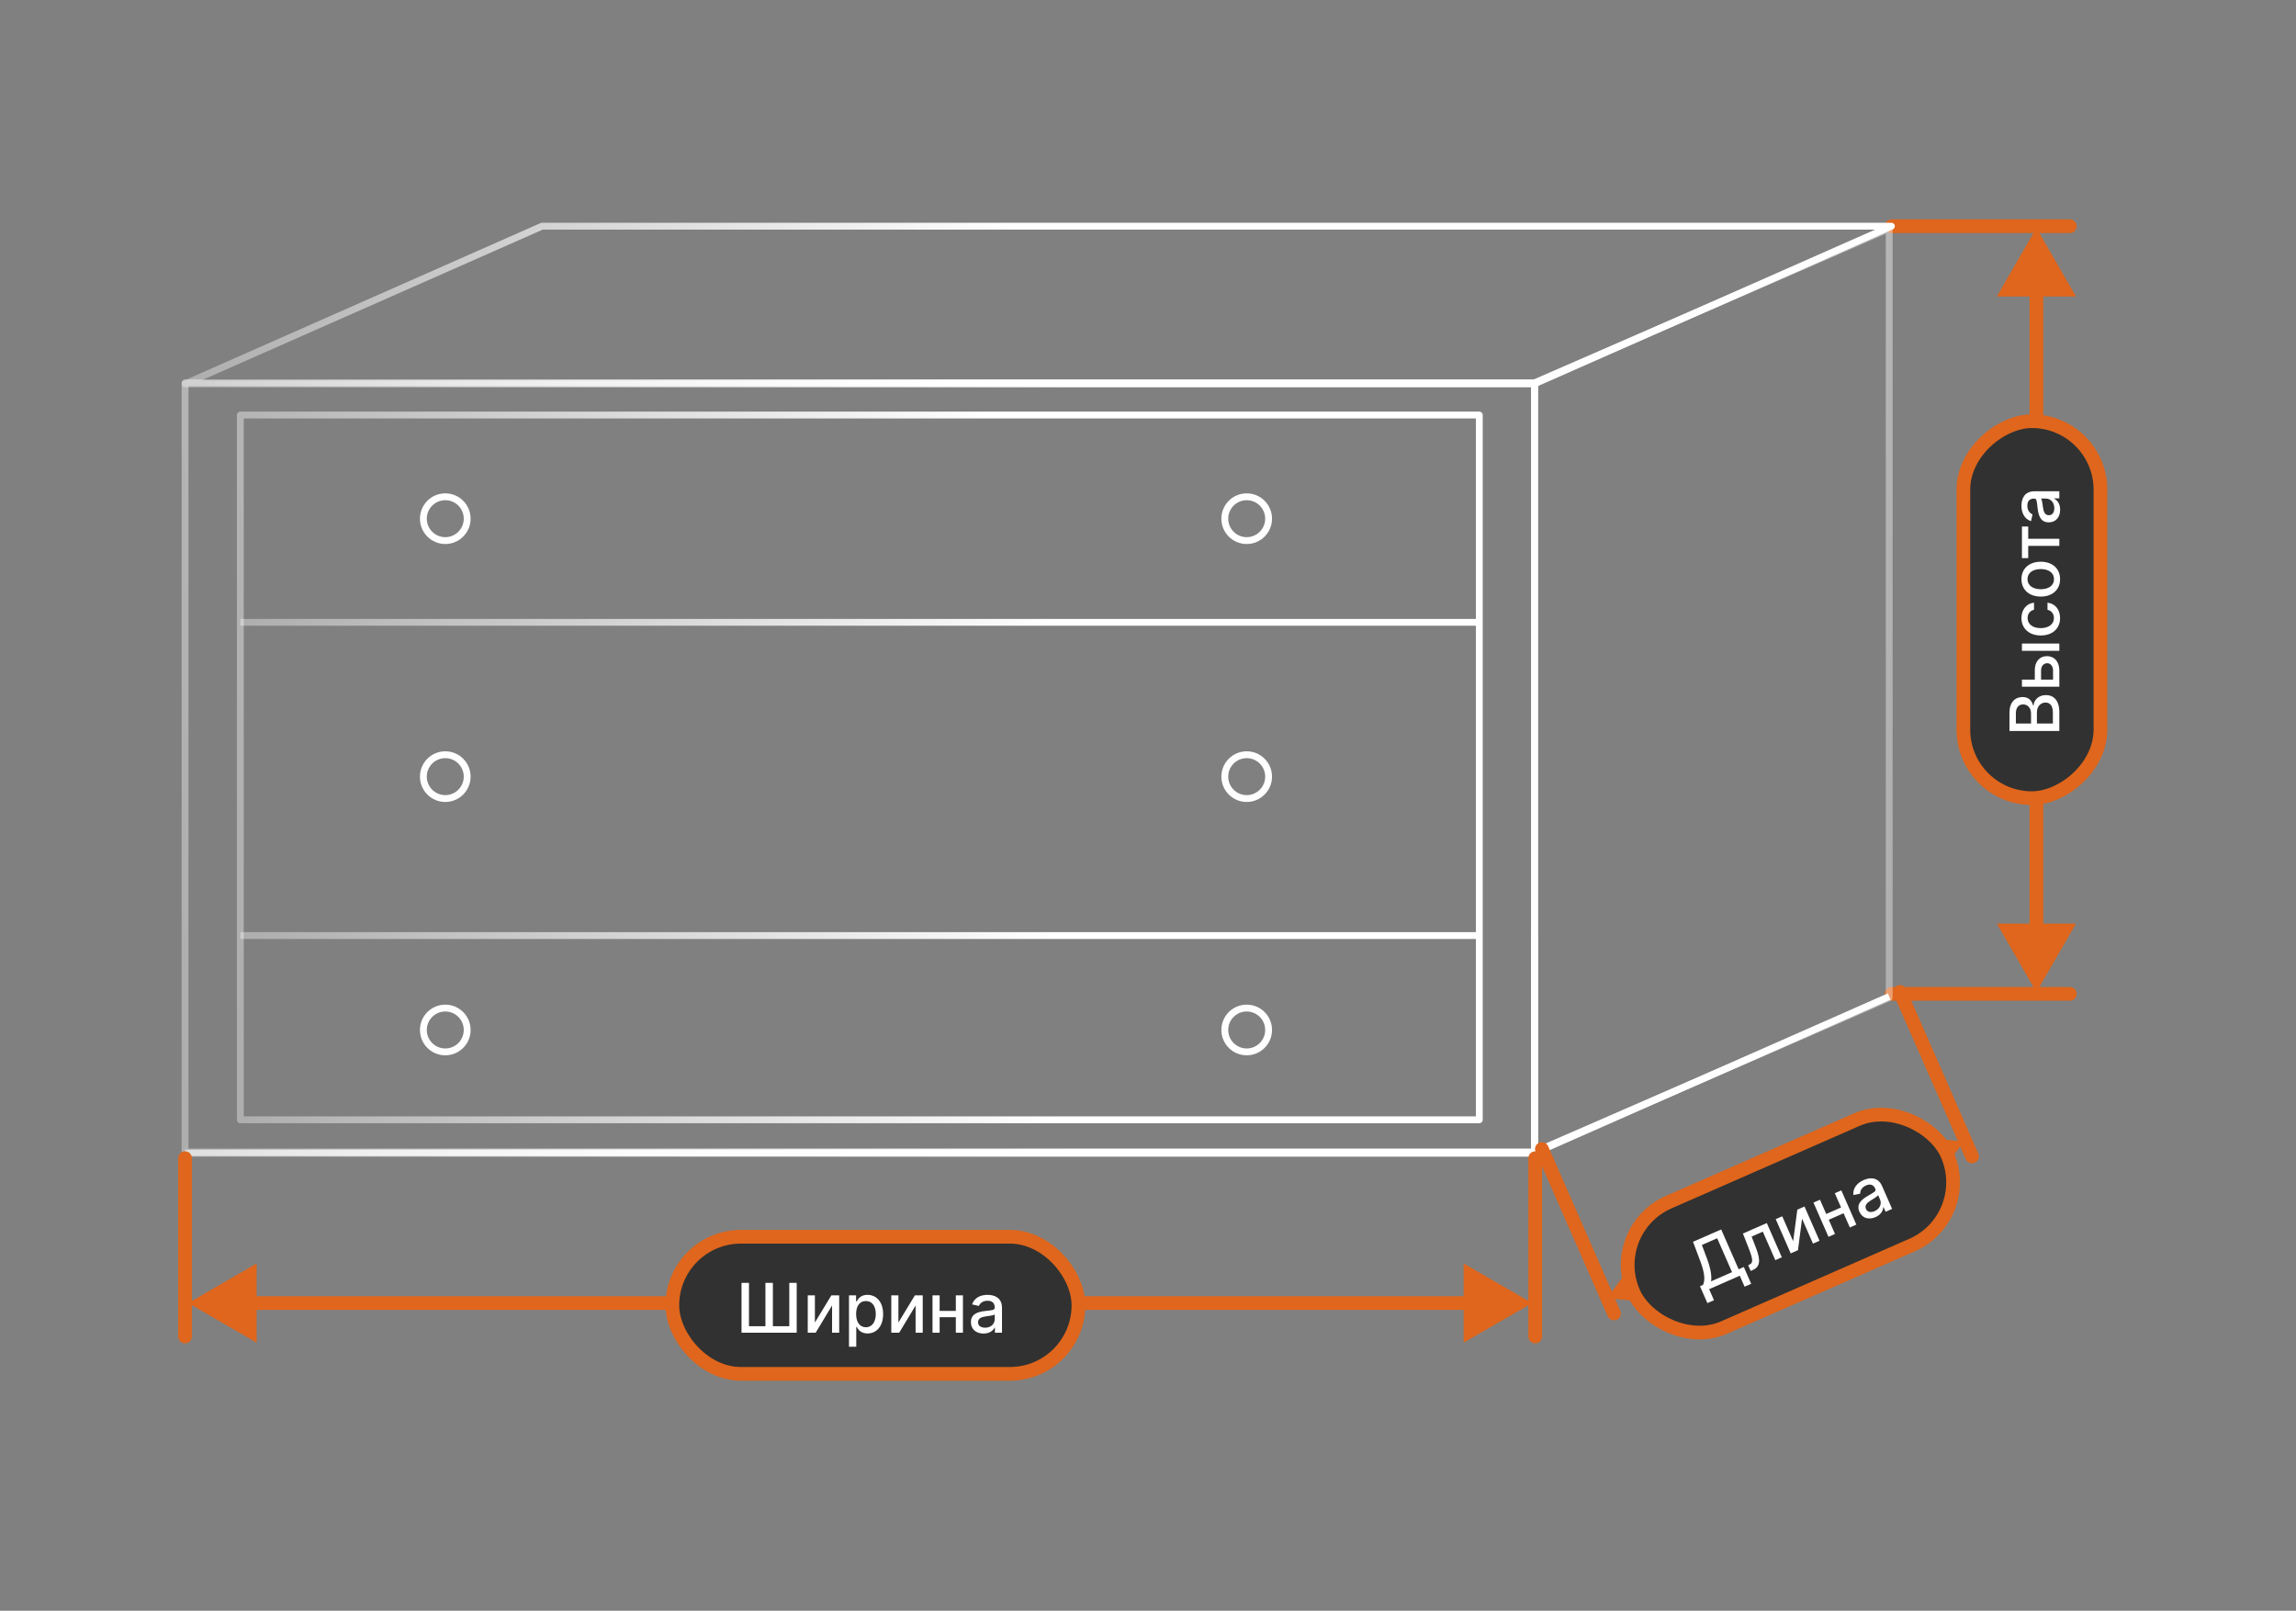 <svg width="335" height="235" viewBox="0 0 335 235" fill="none" xmlns="http://www.w3.org/2000/svg">
<rect x="0" y="0" width="335" height="235" fill="#808080" stroke="none"/>
<path d="M276 32C275.448 32 275 32.448 275 33C275 33.552 275.448 34 276 34V32ZM302 34C302.552 34 303 33.552 303 33C303 32.448 302.552 32 302 32V34ZM302 146C302.552 146 303 145.552 303 145C303 144.448 302.552 144 302 144V146ZM276 144C275.448 144 275 144.448 275 145C275 145.552 275.448 146 276 146V144ZM297.125 33.253L291.351 43.253H302.899L297.125 33.253ZM297.125 144.747L302.899 134.747H291.351L297.125 144.747ZM276 34H297.125V32H276V34ZM297.125 34H302V32H297.125V34ZM302 144H297.125V146H302V144ZM297.125 144H276V146H297.125V144ZM296.125 42.253V135.747H298.125V42.253H296.125Z" fill="#DF661C"/>
<rect x="286.467" y="116.448" width="55" height="20" rx="10" transform="rotate(-90 286.467 116.448)" fill="#313131"/>
<path d="M300.467 106.649V103.862C300.467 102.171 299.626 101.408 298.51 101.408C297.385 101.408 296.749 102.196 296.71 102.917H296.639C296.469 102.249 296.014 101.692 295.105 101.692C294.029 101.692 293.194 102.438 293.194 103.986V106.649H300.467ZM299.526 105.552H297.197V103.929C297.197 103.048 297.765 102.498 298.457 102.498C299.068 102.498 299.526 102.913 299.526 103.968V105.552ZM296.341 105.552H294.128V104.053C294.128 103.183 294.586 102.768 295.19 102.768C295.893 102.768 296.341 103.343 296.341 104.082V105.552ZM296.888 99.151H295.013V100.191H300.467V97.809C300.467 96.474 299.693 95.728 298.667 95.728C297.619 95.728 296.888 96.474 296.888 97.809V99.151ZM300.467 94.954V93.892H295.013V94.954H300.467ZM297.804 99.151V97.809C297.804 97.198 298.173 96.761 298.699 96.761C299.196 96.761 299.551 97.198 299.551 97.809V99.151H297.804ZM300.577 90.169C300.577 88.88 299.803 88.046 298.741 87.928V88.962C299.331 89.097 299.679 89.555 299.679 90.162C299.679 91.061 298.93 91.639 297.74 91.639C296.572 91.639 295.836 91.05 295.836 90.162C295.836 89.487 296.263 89.076 296.774 88.962V87.928C295.673 88.042 294.942 88.941 294.942 90.18C294.942 91.718 296.099 92.712 297.765 92.712C299.409 92.712 300.577 91.753 300.577 90.169ZM300.577 84.496C300.577 82.958 299.452 81.953 297.765 81.953C296.067 81.953 294.942 82.958 294.942 84.496C294.942 86.033 296.067 87.038 297.765 87.038C299.452 87.038 300.577 86.033 300.577 84.496ZM299.686 84.492C299.686 85.497 298.809 85.966 297.761 85.966C296.717 85.966 295.829 85.497 295.829 84.492C295.829 83.494 296.717 83.025 297.761 83.025C298.809 83.025 299.686 83.494 299.686 84.492ZM295.929 81.425V79.638H300.467V78.602H295.929V76.822H295.013V81.425H295.929ZM300.588 74.366C300.588 73.464 300.13 72.956 299.721 72.754V72.711H300.467V71.674H296.845C295.258 71.674 294.942 72.924 294.942 73.791C294.942 74.778 295.339 75.687 296.334 76.042L296.561 75.044C296.174 74.888 295.801 74.49 295.801 73.776C295.801 73.091 296.16 72.739 296.778 72.739H296.802C297.189 72.739 297.182 73.137 297.296 74.117C297.417 75.151 297.687 76.209 298.926 76.209C299.998 76.209 300.588 75.403 300.588 74.366ZM299.736 74.135C299.736 74.735 299.466 75.168 298.94 75.168C298.372 75.168 298.17 74.664 298.088 74.05C298.042 73.705 297.949 72.889 297.797 72.736H298.5C299.146 72.736 299.736 73.251 299.736 74.135Z" fill="white"/>
<rect x="286.467" y="116.448" width="55" height="20" rx="10" transform="rotate(-90 286.467 116.448)" stroke="#DF661C" stroke-width="2"/>
<path d="M27 168.233H223.882" stroke="url(#paint0_linear)" stroke-linejoin="round"/>
<path d="M27 168.233H223.882" stroke="url(#paint1_linear)" stroke-linejoin="round"/>
<path d="M27 168.076H223.902V55.849H27V168.076Z" stroke="url(#paint2_linear)" stroke-linejoin="round"/>
<path d="M35.064 163.372H215.838V60.553H35.064V163.372Z" stroke="url(#paint3_linear)" stroke-linejoin="round"/>
<path d="M275.648 145.564L223.902 168.076V55.849L275.648 33.336V145.564Z" stroke="url(#paint4_linear)" stroke-linejoin="round"/>
<path d="M35.064 90.794H215.838" stroke="url(#paint5_linear)" stroke-linejoin="round"/>
<path d="M275.648 145.384L223.882 168.233V136.491" stroke="url(#paint6_linear)" stroke-linejoin="round"/>
<path d="M35.064 136.491H215.838" stroke="url(#paint7_linear)" stroke-linejoin="round"/>
<path d="M27 56.005H223.882L275.964 33H79.082L27 56.005Z" stroke="url(#paint8_linear)" stroke-linejoin="round"/>
<circle cx="64.969" cy="75.673" r="3.196" stroke="white"/>
<circle cx="64.969" cy="113.307" r="3.196" stroke="white"/>
<circle cx="64.969" cy="150.268" r="3.196" stroke="white"/>
<circle cx="181.901" cy="75.673" r="3.196" stroke="white"/>
<circle cx="181.901" cy="113.307" r="3.196" stroke="white"/>
<circle cx="181.901" cy="150.268" r="3.196" stroke="white"/>
<path d="M278.134 144.32C277.912 143.815 277.322 143.584 276.816 143.806C276.31 144.028 276.08 144.618 276.302 145.124L278.134 144.32ZM286.821 169.111C287.043 169.617 287.633 169.847 288.139 169.625C288.644 169.403 288.875 168.813 288.653 168.308L286.821 169.111ZM234.575 192.022C234.797 192.528 235.387 192.758 235.893 192.537C236.398 192.315 236.629 191.725 236.407 191.219L234.575 192.022ZM225.888 167.232C225.666 166.726 225.076 166.496 224.57 166.718C224.065 166.94 223.834 167.529 224.056 168.035L225.888 167.232ZM286.514 166.564L275.038 165.293L279.675 175.868L286.514 166.564ZM234.505 189.372L245.982 190.643L241.344 180.068L234.505 189.372ZM276.302 145.124L284.849 164.613L286.68 163.81L278.134 144.32L276.302 145.124ZM284.849 164.613L286.821 169.111L288.653 168.308L286.68 163.81L284.849 164.613ZM236.407 191.219L234.435 186.722L232.603 187.525L234.575 192.022L236.407 191.219ZM234.435 186.722L225.888 167.232L224.056 168.035L232.603 187.525L234.435 186.722ZM277.871 169.263L242.346 184.842L243.149 186.673L278.674 171.094L277.871 169.263Z" fill="#DF661C"/>
<rect x="234.317" y="179.398" width="50" height="20" rx="10" transform="rotate(-23.679 234.317 179.398)" fill="#313131"/>
<path d="M249.116 190.115L250.079 189.693L249.373 188.083L253.844 186.122L254.546 187.722L255.509 187.3L254.433 184.848L253.679 185.179L251.132 179.37L247.024 181.171L248.102 184.053C248.814 185.951 248.755 186.888 248.475 187.46L248.036 187.653L249.116 190.115ZM249.659 186.941C249.773 186.166 249.601 185.075 249.064 183.631L248.314 181.637L250.548 180.657L252.716 185.601L249.659 186.941ZM255.436 185.424L255.748 185.287C256.838 184.809 256.884 183.827 256.238 182.141L255.571 180.409L257.204 179.693L259.027 183.849L259.979 183.431L257.789 178.436L254.303 179.965L255.185 182.215C255.799 183.783 255.799 184.261 255.242 184.504L255.064 184.583L255.436 185.424ZM261.632 181.082L260.039 177.449L259.086 177.867L261.276 182.863L262.333 182.399L262.931 177.802L264.525 181.438L265.478 181.02L263.287 176.025L262.24 176.484L261.632 181.082ZM265.548 175.034L264.595 175.451L266.785 180.447L267.738 180.029L266.828 177.954L268.991 177.006L269.901 179.08L270.851 178.664L268.66 173.669L267.71 174.085L268.622 176.163L266.459 177.112L265.548 175.034ZM273.654 177.567C274.48 177.204 274.761 176.581 274.782 176.126L274.821 176.108L275.121 176.791L276.07 176.375L274.616 173.058C273.978 171.604 272.707 171.817 271.913 172.165C271.009 172.561 270.336 173.29 270.41 174.344L271.415 174.151C271.403 173.734 271.617 173.233 272.271 172.946C272.899 172.671 273.365 172.858 273.613 173.424L273.623 173.447C273.778 173.801 273.411 173.954 272.559 174.452C271.661 174.978 270.801 175.65 271.298 176.785C271.729 177.767 272.704 177.983 273.654 177.567ZM273.523 176.693C272.973 176.934 272.468 176.861 272.257 176.38C272.029 175.86 272.409 175.472 272.939 175.15C273.236 174.97 273.947 174.557 274.026 174.356L274.308 175C274.567 175.592 274.333 176.338 273.523 176.693Z" fill="white"/>
<rect x="234.317" y="179.398" width="50" height="20" rx="10" transform="rotate(-23.679 234.317 179.398)" stroke="#DF661C" stroke-width="2"/>
<path d="M225 168.969C225 168.417 224.552 167.969 224 167.969C223.448 167.969 223 168.417 223 168.969H225ZM223 194.988C223 195.54 223.448 195.988 224 195.988C224.552 195.988 225 195.54 225 194.988H223ZM26 194.988C26 195.54 26.448 195.988 27 195.988C27.552 195.988 28 195.54 28 194.988H26ZM28 168.969C28 168.417 27.552 167.969 27 167.969C26.448 167.969 26 168.417 26 168.969H28ZM223.554 190.109L213.554 184.336V195.883L223.554 190.109ZM27.446 190.109L37.446 195.883V184.336L27.446 190.109ZM223 168.969V190.109H225V168.969H223ZM223 190.109V194.988H225V190.109H223ZM28 194.988V190.109H26V194.988H28ZM28 190.109V168.969H26V190.109H28ZM214.554 189.109H36.446V191.109H214.554V189.109Z" fill="#DF661C"/>
<rect x="98.099" y="180.437" width="59.253" height="20" rx="10" fill="#313131"/>
<path d="M108.194 187.164V194.437H116.244V187.164H115.161V193.485H112.768V187.164H111.681V193.485H109.28V187.164H108.194ZM118.897 192.949V188.982H117.856V194.437H119.01L121.404 190.466V194.437H122.444V188.982H121.301L118.897 192.949ZM123.872 196.482H124.934V193.588H124.998C125.189 193.936 125.58 194.543 126.574 194.543C127.895 194.543 128.854 193.485 128.854 191.72C128.854 189.951 127.881 188.911 126.564 188.911C125.552 188.911 125.186 189.529 124.998 189.866H124.909V188.982H123.872V196.482ZM124.912 191.709C124.912 190.569 125.41 189.813 126.336 189.813C127.299 189.813 127.782 190.626 127.782 191.709C127.782 192.803 127.285 193.638 126.336 193.638C125.424 193.638 124.912 192.856 124.912 191.709ZM131.084 192.949V188.982H130.044V194.437H131.198L133.591 190.466V194.437H134.632V188.982H133.488L131.084 192.949ZM137.1 188.982H136.059V194.437H137.1V192.171H139.461V194.437H140.498V188.982H139.461V191.251H137.1V188.982ZM143.506 194.557C144.408 194.557 144.916 194.099 145.118 193.691H145.161V194.437H146.198V190.814C146.198 189.227 144.948 188.911 144.081 188.911C143.094 188.911 142.185 189.309 141.83 190.303L142.828 190.53C142.984 190.143 143.382 189.77 144.096 189.77C144.781 189.77 145.133 190.129 145.133 190.747V190.772C145.133 191.159 144.735 191.152 143.755 191.265C142.721 191.386 141.663 191.656 141.663 192.895C141.663 193.968 142.469 194.557 143.506 194.557ZM143.737 193.705C143.137 193.705 142.704 193.435 142.704 192.91C142.704 192.341 143.208 192.139 143.822 192.057C144.167 192.011 144.983 191.919 145.136 191.766V192.469C145.136 193.116 144.621 193.705 143.737 193.705Z" fill="white"/>
<rect x="98.099" y="180.437" width="59.253" height="20" rx="10" stroke="#DF661C" stroke-width="2"/>
<defs>
<linearGradient id="paint0_linear" x1="156.68" y1="168.233" x2="19.556" y2="198.777" gradientUnits="userSpaceOnUse">
<stop stop-color="white"/>
<stop offset="1" stop-color="white" stop-opacity="0.29"/>
</linearGradient>
<linearGradient id="paint1_linear" x1="156.68" y1="168.233" x2="19.556" y2="198.777" gradientUnits="userSpaceOnUse">
<stop stop-color="white"/>
<stop offset="1" stop-color="white" stop-opacity="0.29"/>
</linearGradient>
<linearGradient id="paint2_linear" x1="156.693" y1="168.077" x2="14.005" y2="181.455" gradientUnits="userSpaceOnUse">
<stop stop-color="white"/>
<stop offset="1" stop-color="white" stop-opacity="0.29"/>
</linearGradient>
<linearGradient id="paint3_linear" x1="154.134" y1="163.373" x2="23.139" y2="175.68" gradientUnits="userSpaceOnUse">
<stop stop-color="white"/>
<stop offset="1" stop-color="white" stop-opacity="0.29"/>
</linearGradient>
<linearGradient id="paint4_linear" x1="241.565" y1="168.076" x2="279.37" y2="169.008" gradientUnits="userSpaceOnUse">
<stop stop-color="white"/>
<stop offset="1" stop-color="white" stop-opacity="0.29"/>
</linearGradient>
<linearGradient id="paint5_linear" x1="154.134" y1="90.794" x2="26.391" y2="114.525" gradientUnits="userSpaceOnUse">
<stop stop-color="white"/>
<stop offset="1" stop-color="white" stop-opacity="0.29"/>
</linearGradient>
<linearGradient id="paint6_linear" x1="156.68" y1="168.233" x2="27" y2="211.217" gradientUnits="userSpaceOnUse">
<stop stop-color="white"/>
<stop offset="1" stop-color="white" stop-opacity="0.29"/>
</linearGradient>
<linearGradient id="paint7_linear" x1="154.134" y1="136.491" x2="27.288" y2="162.434" gradientUnits="userSpaceOnUse">
<stop stop-color="white"/>
<stop offset="1" stop-color="white" stop-opacity="0.29"/>
</linearGradient>
<linearGradient id="paint8_linear" x1="156.68" y1="56.005" x2="27" y2="98.989" gradientUnits="userSpaceOnUse">
<stop stop-color="white"/>
<stop offset="1" stop-color="white" stop-opacity="0.29"/>
</linearGradient>
</defs>
</svg>
